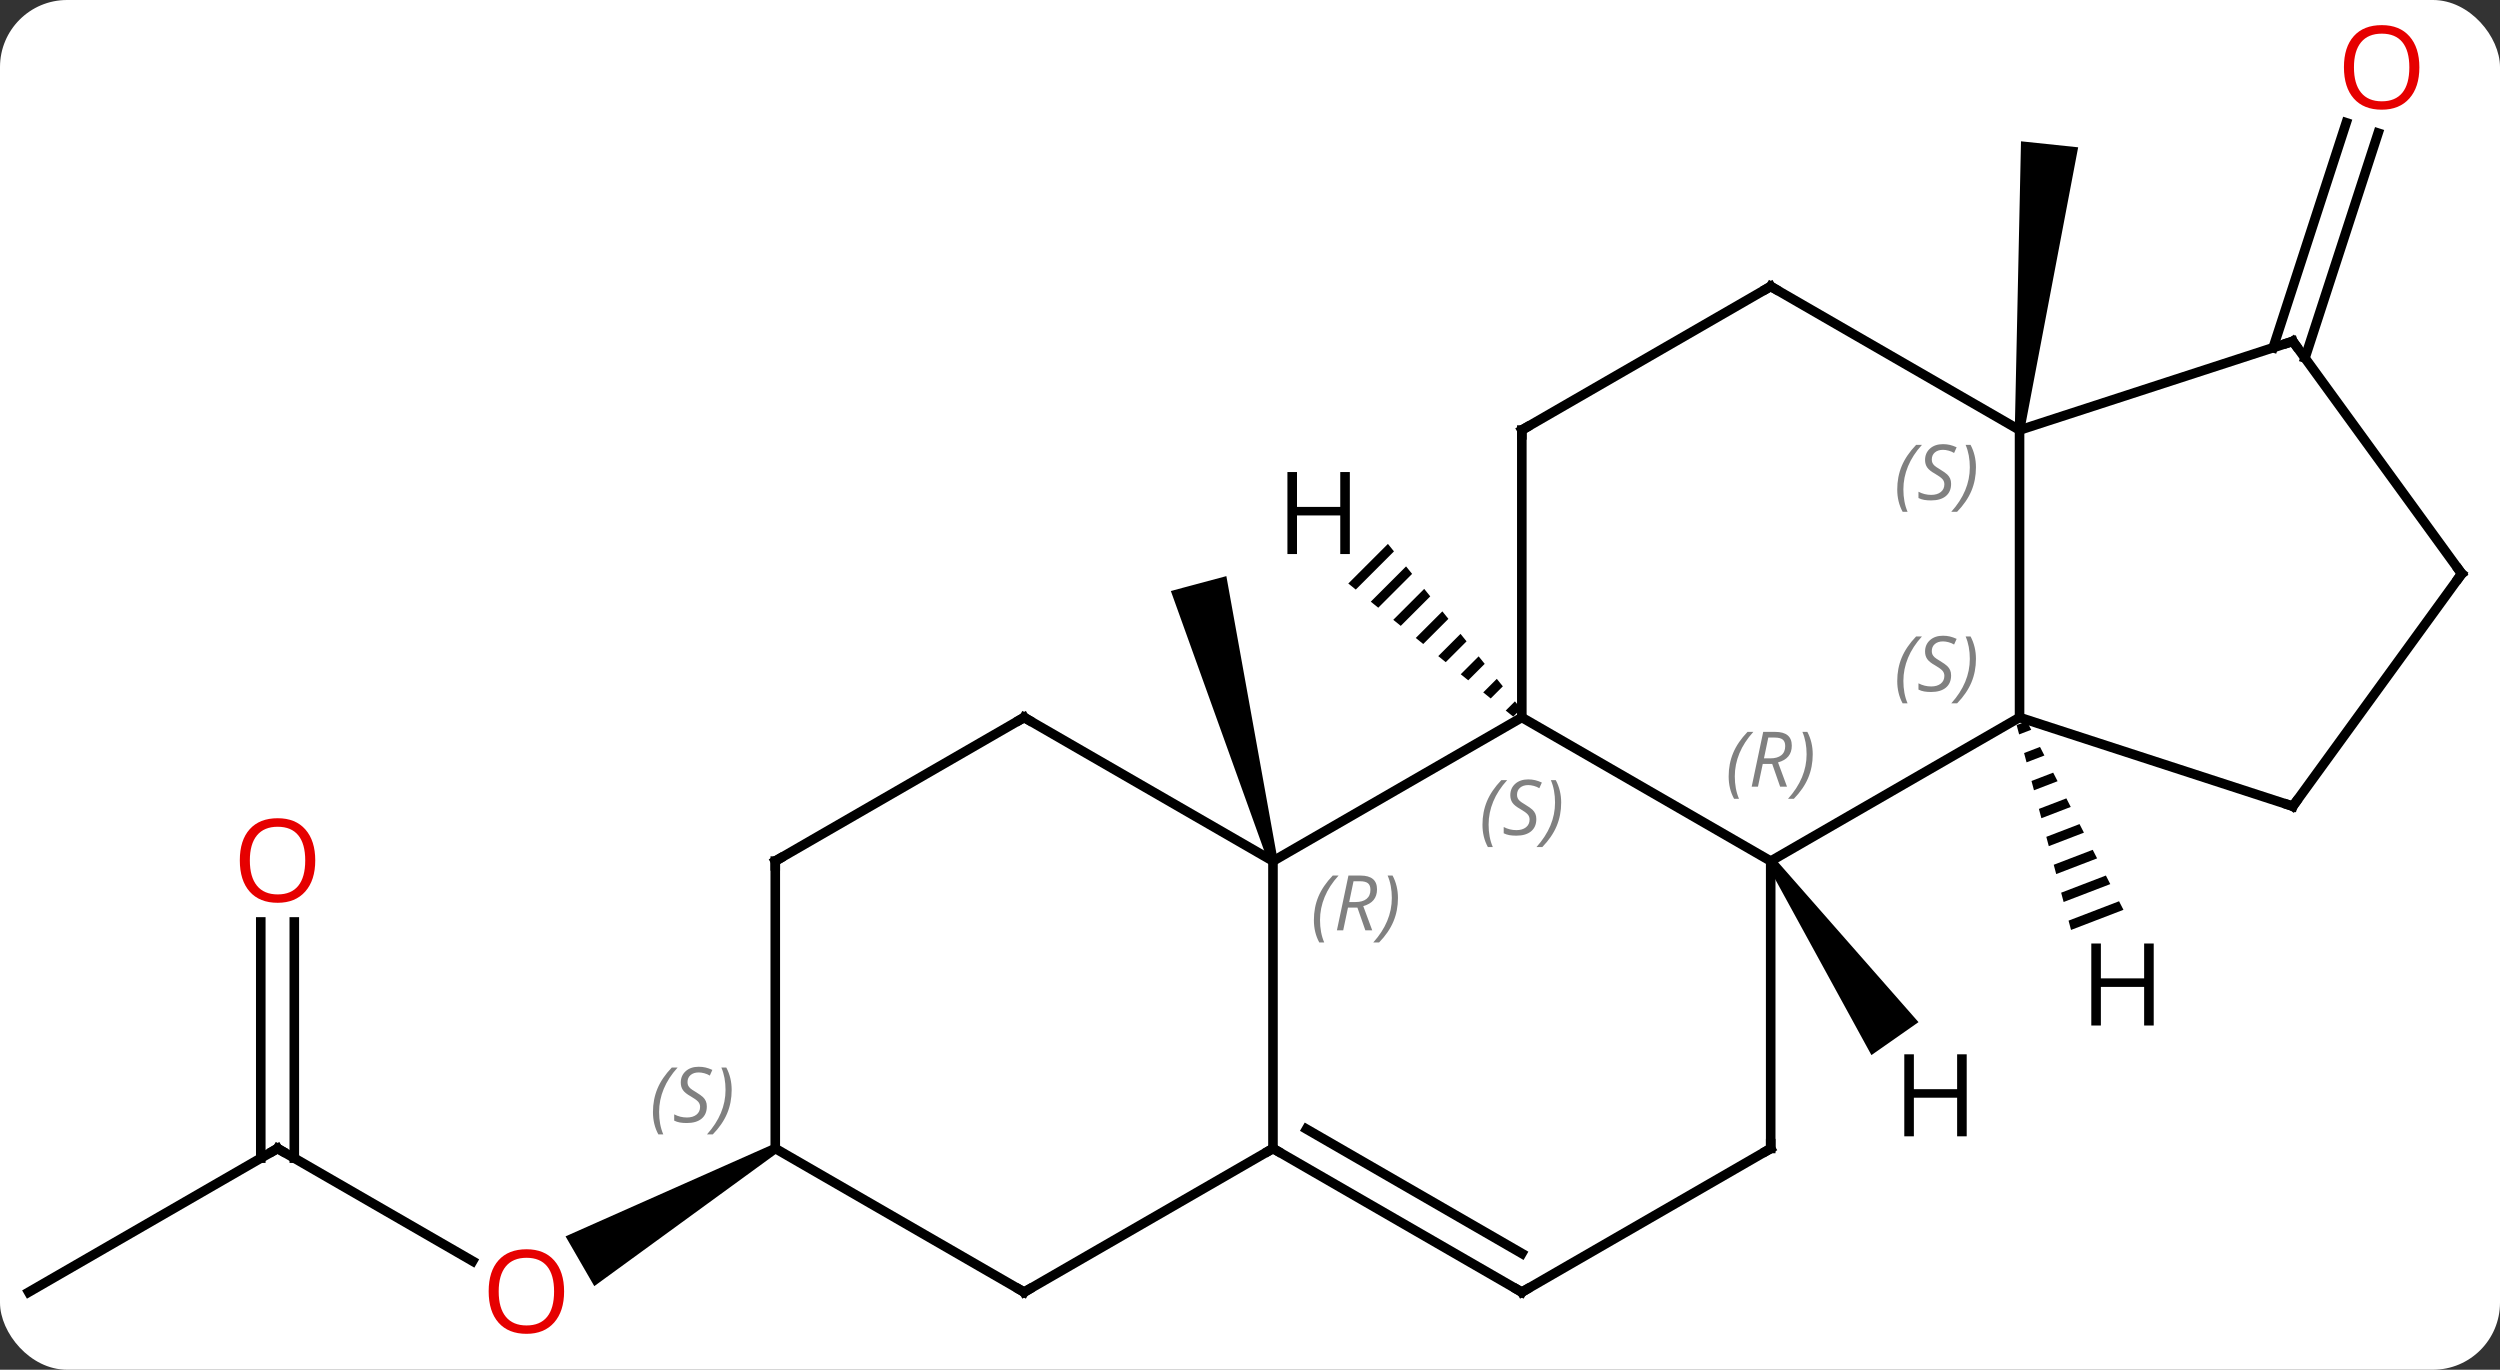<svg width="261" viewBox="0 0 261 143" style="fill-opacity:1; color-rendering:auto; color-interpolation:auto; text-rendering:auto; stroke:black; stroke-linecap:square; stroke-miterlimit:10; shape-rendering:auto; stroke-opacity:1; fill:black; stroke-dasharray:none; font-weight:normal; stroke-width:1; font-family:'Open Sans'; font-style:normal; stroke-linejoin:miter; font-size:12; stroke-dashoffset:0; image-rendering:auto;" height="143" class="cas-substance-image" xmlns:xlink="http://www.w3.org/1999/xlink" xmlns="http://www.w3.org/2000/svg"><rect x="0" y="0" width="261" height="143" fill="#333333" stroke="none"/><svg class="cas-substance-single-component"><rect y="0" x="0" width="261" stroke="none" ry="7" rx="7" height="143" fill="white" class="cas-substance-group"/><svg y="0" x="0" width="261" viewBox="0 0 261 143" style="fill:black;" height="143" class="cas-substance-single-component-image"><svg><g><g transform="translate(130,71)" style="text-rendering:geometricPrecision; color-rendering:optimizeQuality; color-interpolation:linearRGB; stroke-linecap:butt; image-rendering:optimizeQuality;"><path style="stroke:none;" d="M3.381 18.771 L2.415 19.029 L-7.764 -9.301 L-1.968 -10.853 Z"/><path style="stroke:none;" d="M81.338 -26.048 L80.344 -26.152 L80.992 -56.248 L86.96 -55.621 Z"/><line y2="-34.702" y1="-58.187" x2="107.314" x1="114.947" style="fill:none;"/><line y2="-33.62" y1="-57.105" x2="110.642" x1="118.276" style="fill:none;"/><line y2="48.9" y1="60.659" x2="-101.025" x1="-80.659" style="fill:none;"/><path style="stroke:none;" d="M-49.312 48.467 L-48.812 49.333 L-67.957 63.272 L-70.957 58.076 Z"/><line y2="63.9" y1="48.9" x2="-127.005" x1="-101.025" style="fill:none;"/><line y2="25.252" y1="49.91" x2="-99.275" x1="-99.275" style="fill:none;"/><line y2="25.252" y1="49.91" x2="-102.775" x1="-102.775" style="fill:none;"/><line y2="18.9" y1="3.9" x2="54.861" x1="28.878" style="fill:none;"/><line y2="18.9" y1="3.9" x2="2.898" x1="28.878" style="fill:none;"/><line y2="-26.1" y1="3.9" x2="28.878" x1="28.878" style="fill:none;"/><line y2="3.9" y1="18.9" x2="80.841" x1="54.861" style="fill:none;"/><line y2="48.9" y1="18.9" x2="54.861" x1="54.861" style="fill:none;"/><line y2="48.9" y1="18.9" x2="2.898" x1="2.898" style="fill:none;"/><line y2="3.9" y1="18.9" x2="-23.082" x1="2.898" style="fill:none;"/><line y2="-41.1" y1="-26.1" x2="54.861" x1="28.878" style="fill:none;"/><line y2="-26.1" y1="3.9" x2="80.841" x1="80.841" style="fill:none;"/><line y2="13.173" y1="3.9" x2="109.371" x1="80.841" style="fill:none;"/><line y2="63.9" y1="48.9" x2="28.878" x1="54.861" style="fill:none;"/><line y2="63.9" y1="48.9" x2="28.878" x1="2.898" style="fill:none;"/><line y2="59.859" y1="46.879" x2="28.878" x1="6.398" style="fill:none;"/><line y2="63.9" y1="48.9" x2="-23.082" x1="2.898" style="fill:none;"/><line y2="18.9" y1="3.9" x2="-49.062" x1="-23.082" style="fill:none;"/><line y2="-26.1" y1="-41.1" x2="80.841" x1="54.861" style="fill:none;"/><line y2="-35.37" y1="-26.1" x2="109.371" x1="80.841" style="fill:none;"/><line y2="-11.1" y1="13.173" x2="127.005" x1="109.371" style="fill:none;"/><line y2="48.9" y1="63.9" x2="-49.062" x1="-23.082" style="fill:none;"/><line y2="48.9" y1="18.9" x2="-49.062" x1="-49.062" style="fill:none;"/><line y2="-11.1" y1="-35.37" x2="127.005" x1="109.371" style="fill:none;"/><path style="stroke:none;" d="M14.898 -14.217 L10.761 -10.08 L11.543 -9.448 L11.543 -9.448 L15.53 -13.435 L15.53 -13.435 L14.898 -14.217 ZM16.793 -11.869 L13.109 -8.185 L13.109 -8.185 L13.891 -7.554 L13.891 -7.554 L17.424 -11.087 L17.424 -11.087 L16.793 -11.869 ZM18.687 -9.521 L15.457 -6.291 L16.239 -5.659 L19.319 -8.739 L18.687 -9.521 ZM20.582 -7.173 L17.805 -4.396 L18.587 -3.765 L21.213 -6.391 L20.582 -7.173 ZM22.477 -4.825 L20.153 -2.502 L20.153 -2.502 L20.935 -1.87 L20.935 -1.87 L23.108 -4.043 L23.108 -4.043 L22.477 -4.825 ZM24.371 -2.477 L22.501 -0.607 L23.284 0.025 L25.003 -1.694 L25.003 -1.694 L24.371 -2.477 ZM26.266 -0.129 L24.849 1.288 L25.631 1.919 L25.631 1.919 L26.897 0.653 L26.897 0.653 L26.266 -0.129 ZM28.16 2.219 L27.197 3.182 L27.98 3.814 L28.792 3.002 L28.16 2.219 Z"/><path style="stroke:none;" d="M54.451 19.187 L55.271 18.613 L70.292 35.711 L65.377 39.152 Z"/><path style="stroke:none;" d="M81.601 4.294 L80.539 4.701 L80.797 5.673 L82.06 5.189 L81.601 4.294 ZM82.977 6.979 L81.314 7.617 L81.572 8.59 L83.435 7.874 L82.977 6.979 ZM84.352 9.664 L82.088 10.534 L82.346 11.506 L82.346 11.506 L84.811 10.559 L84.352 9.664 ZM85.728 12.349 L82.862 13.45 L83.12 14.422 L83.12 14.422 L86.186 13.244 L86.186 13.244 L85.728 12.349 ZM87.103 15.034 L83.636 16.366 L83.894 17.338 L87.562 15.929 L87.103 15.034 ZM88.479 17.72 L84.41 19.282 L84.668 20.254 L84.668 20.254 L88.938 18.614 L88.479 17.72 ZM89.855 20.405 L85.184 22.198 L85.442 23.17 L90.313 21.3 L90.313 21.3 L89.855 20.405 ZM91.23 23.09 L85.958 25.114 L86.216 26.086 L91.689 23.985 L91.689 23.985 L91.23 23.09 Z"/></g><g transform="translate(130,71)" style="fill:rgb(230,0,0); text-rendering:geometricPrecision; color-rendering:optimizeQuality; image-rendering:optimizeQuality; font-family:'Open Sans'; stroke:rgb(230,0,0); color-interpolation:linearRGB;"><path style="stroke:none;" d="M122.582 -63.97 Q122.582 -61.908 121.542 -60.728 Q120.503 -59.548 118.66 -59.548 Q116.769 -59.548 115.738 -60.712 Q114.707 -61.877 114.707 -63.986 Q114.707 -66.08 115.738 -67.228 Q116.769 -68.377 118.66 -68.377 Q120.519 -68.377 121.55 -67.205 Q122.582 -66.033 122.582 -63.97 ZM115.753 -63.97 Q115.753 -62.236 116.496 -61.33 Q117.238 -60.423 118.66 -60.423 Q120.082 -60.423 120.808 -61.322 Q121.535 -62.22 121.535 -63.97 Q121.535 -65.705 120.808 -66.595 Q120.082 -67.486 118.66 -67.486 Q117.238 -67.486 116.496 -66.588 Q115.753 -65.689 115.753 -63.97 Z"/><path style="stroke:none;" d="M-71.108 63.83 Q-71.108 65.892 -72.147 67.072 Q-73.186 68.252 -75.029 68.252 Q-76.92 68.252 -77.951 67.088 Q-78.983 65.923 -78.983 63.814 Q-78.983 61.72 -77.951 60.572 Q-76.92 59.423 -75.029 59.423 Q-73.17 59.423 -72.139 60.595 Q-71.108 61.767 -71.108 63.83 ZM-77.936 63.83 Q-77.936 65.564 -77.193 66.47 Q-76.451 67.377 -75.029 67.377 Q-73.608 67.377 -72.881 66.478 Q-72.154 65.58 -72.154 63.83 Q-72.154 62.095 -72.881 61.205 Q-73.608 60.314 -75.029 60.314 Q-76.451 60.314 -77.193 61.212 Q-77.936 62.111 -77.936 63.83 Z"/></g><g transform="translate(130,71)" style="stroke-linecap:butt; text-rendering:geometricPrecision; color-rendering:optimizeQuality; image-rendering:optimizeQuality; font-family:'Open Sans'; color-interpolation:linearRGB; stroke-miterlimit:5;"><path style="fill:none;" d="M-100.592 49.15 L-101.025 48.9 L-101.458 49.15"/><path style="fill:rgb(230,0,0); stroke:none;" d="M-97.088 18.83 Q-97.088 20.892 -98.127 22.072 Q-99.166 23.252 -101.009 23.252 Q-102.9 23.252 -103.931 22.087 Q-104.963 20.923 -104.963 18.814 Q-104.963 16.72 -103.931 15.572 Q-102.9 14.423 -101.009 14.423 Q-99.15 14.423 -98.119 15.595 Q-97.088 16.767 -97.088 18.83 ZM-103.916 18.83 Q-103.916 20.564 -103.173 21.47 Q-102.431 22.377 -101.009 22.377 Q-99.588 22.377 -98.861 21.478 Q-98.134 20.58 -98.134 18.83 Q-98.134 17.095 -98.861 16.205 Q-99.588 15.314 -101.009 15.314 Q-102.431 15.314 -103.173 16.212 Q-103.916 17.111 -103.916 18.83 Z"/></g><g transform="translate(130,71)" style="stroke-linecap:butt; font-size:8.4px; fill:gray; text-rendering:geometricPrecision; image-rendering:optimizeQuality; color-rendering:optimizeQuality; font-family:'Open Sans'; font-style:italic; stroke:gray; color-interpolation:linearRGB; stroke-miterlimit:5;"><path style="stroke:none;" d="M24.77 15.103 Q24.77 13.775 25.238 12.65 Q25.707 11.525 26.738 10.447 L27.348 10.447 Q26.379 11.509 25.895 12.681 Q25.41 13.853 25.41 15.088 Q25.41 16.416 25.848 17.431 L25.332 17.431 Q24.77 16.4 24.77 15.103 ZM30.392 14.509 Q30.392 15.338 29.845 15.791 Q29.299 16.244 28.299 16.244 Q27.892 16.244 27.58 16.189 Q27.267 16.134 26.986 15.994 L26.986 15.338 Q27.611 15.666 28.314 15.666 Q28.939 15.666 29.314 15.369 Q29.689 15.072 29.689 14.556 Q29.689 14.244 29.486 14.017 Q29.283 13.791 28.72 13.463 Q28.127 13.134 27.9 12.806 Q27.674 12.478 27.674 12.025 Q27.674 11.291 28.189 10.83 Q28.705 10.369 29.549 10.369 Q29.924 10.369 30.259 10.447 Q30.595 10.525 30.97 10.697 L30.705 11.291 Q30.455 11.134 30.134 11.048 Q29.814 10.963 29.549 10.963 Q29.017 10.963 28.697 11.236 Q28.377 11.509 28.377 11.978 Q28.377 12.181 28.447 12.33 Q28.517 12.478 28.658 12.611 Q28.799 12.744 29.22 12.994 Q29.783 13.338 29.986 13.533 Q30.189 13.728 30.291 13.963 Q30.392 14.197 30.392 14.509 ZM32.987 12.791 Q32.987 14.119 32.51 15.252 Q32.034 16.384 31.018 17.431 L30.409 17.431 Q32.346 15.275 32.346 12.791 Q32.346 11.463 31.909 10.447 L32.424 10.447 Q32.987 11.509 32.987 12.791 Z"/><path style="stroke:none;" d="M50.472 10.064 Q50.472 8.736 50.941 7.611 Q51.41 6.486 52.441 5.408 L53.05 5.408 Q52.081 6.47 51.597 7.642 Q51.113 8.814 51.113 10.048 Q51.113 11.377 51.55 12.392 L51.035 12.392 Q50.472 11.361 50.472 10.064 ZM54.032 8.752 L53.532 11.127 L52.876 11.127 L54.079 5.408 L55.329 5.408 Q57.063 5.408 57.063 6.845 Q57.063 8.205 55.626 8.595 L56.563 11.127 L55.845 11.127 L55.017 8.752 L54.032 8.752 ZM54.61 6.002 Q54.22 7.923 54.157 8.173 L54.813 8.173 Q55.563 8.173 55.97 7.845 Q56.376 7.517 56.376 6.892 Q56.376 6.423 56.118 6.213 Q55.86 6.002 55.267 6.002 L54.61 6.002 ZM59.249 7.752 Q59.249 9.08 58.773 10.213 Q58.296 11.345 57.281 12.392 L56.671 12.392 Q58.609 10.236 58.609 7.752 Q58.609 6.423 58.171 5.408 L58.687 5.408 Q59.249 6.47 59.249 7.752 Z"/><path style="stroke:none;" d="M7.17 25.064 Q7.17 23.736 7.638 22.611 Q8.107 21.486 9.138 20.408 L9.748 20.408 Q8.779 21.47 8.295 22.642 Q7.81 23.814 7.81 25.048 Q7.81 26.377 8.248 27.392 L7.732 27.392 Q7.17 26.361 7.17 25.064 ZM10.73 23.752 L10.23 26.127 L9.573 26.127 L10.777 20.408 L12.027 20.408 Q13.761 20.408 13.761 21.845 Q13.761 23.205 12.323 23.595 L13.261 26.127 L12.542 26.127 L11.714 23.752 L10.73 23.752 ZM11.308 21.002 Q10.917 22.923 10.855 23.173 L11.511 23.173 Q12.261 23.173 12.667 22.845 Q13.073 22.517 13.073 21.892 Q13.073 21.423 12.816 21.212 Q12.558 21.002 11.964 21.002 L11.308 21.002 ZM15.947 22.752 Q15.947 24.08 15.47 25.212 Q14.994 26.345 13.978 27.392 L13.369 27.392 Q15.306 25.236 15.306 22.752 Q15.306 21.423 14.869 20.408 L15.384 20.408 Q15.947 21.47 15.947 22.752 Z"/><path style="fill:none; stroke:black;" d="M28.878 -25.6 L28.878 -26.1 L29.311 -26.35"/><path style="stroke:none;" d="M68.072 0.103 Q68.072 -1.225 68.541 -2.35 Q69.01 -3.475 70.041 -4.553 L70.65 -4.553 Q69.682 -3.491 69.197 -2.319 Q68.713 -1.147 68.713 0.088 Q68.713 1.416 69.15 2.431 L68.635 2.431 Q68.072 1.4 68.072 0.103 ZM73.695 -0.491 Q73.695 0.338 73.148 0.791 Q72.601 1.244 71.601 1.244 Q71.195 1.244 70.882 1.189 Q70.57 1.134 70.288 0.994 L70.288 0.338 Q70.913 0.666 71.617 0.666 Q72.242 0.666 72.617 0.369 Q72.992 0.072 72.992 -0.444 Q72.992 -0.756 72.788 -0.983 Q72.585 -1.209 72.023 -1.537 Q71.429 -1.866 71.203 -2.194 Q70.976 -2.522 70.976 -2.975 Q70.976 -3.709 71.492 -4.17 Q72.007 -4.631 72.851 -4.631 Q73.226 -4.631 73.562 -4.553 Q73.898 -4.475 74.273 -4.303 L74.007 -3.709 Q73.757 -3.866 73.437 -3.951 Q73.117 -4.037 72.851 -4.037 Q72.32 -4.037 71.999 -3.764 Q71.679 -3.491 71.679 -3.022 Q71.679 -2.819 71.749 -2.67 Q71.82 -2.522 71.96 -2.389 Q72.101 -2.256 72.523 -2.006 Q73.085 -1.662 73.288 -1.467 Q73.492 -1.272 73.593 -1.037 Q73.695 -0.803 73.695 -0.491 ZM76.289 -2.209 Q76.289 -0.881 75.813 0.252 Q75.336 1.384 74.32 2.431 L73.711 2.431 Q75.649 0.275 75.649 -2.209 Q75.649 -3.537 75.211 -4.553 L75.727 -4.553 Q76.289 -3.491 76.289 -2.209 Z"/><path style="fill:none; stroke:black;" d="M54.861 48.4 L54.861 48.9 L54.428 49.15"/><path style="fill:none; stroke:black;" d="M3.331 49.15 L2.898 48.9 L2.465 49.15"/><path style="fill:none; stroke:black;" d="M-22.649 4.15 L-23.082 3.9 L-23.515 4.15"/><path style="fill:none; stroke:black;" d="M54.428 -40.85 L54.861 -41.1 L55.294 -40.85"/><path style="stroke:none;" d="M68.072 -19.897 Q68.072 -21.225 68.541 -22.35 Q69.01 -23.475 70.041 -24.553 L70.65 -24.553 Q69.682 -23.491 69.197 -22.319 Q68.713 -21.147 68.713 -19.913 Q68.713 -18.584 69.15 -17.569 L68.635 -17.569 Q68.072 -18.6 68.072 -19.897 ZM73.695 -20.491 Q73.695 -19.663 73.148 -19.209 Q72.601 -18.756 71.601 -18.756 Q71.195 -18.756 70.882 -18.811 Q70.57 -18.866 70.288 -19.006 L70.288 -19.663 Q70.913 -19.334 71.617 -19.334 Q72.242 -19.334 72.617 -19.631 Q72.992 -19.928 72.992 -20.444 Q72.992 -20.756 72.788 -20.983 Q72.585 -21.209 72.023 -21.538 Q71.429 -21.866 71.203 -22.194 Q70.976 -22.522 70.976 -22.975 Q70.976 -23.709 71.492 -24.17 Q72.007 -24.631 72.851 -24.631 Q73.226 -24.631 73.562 -24.553 Q73.898 -24.475 74.273 -24.303 L74.007 -23.709 Q73.757 -23.866 73.437 -23.952 Q73.117 -24.038 72.851 -24.038 Q72.32 -24.038 71.999 -23.764 Q71.679 -23.491 71.679 -23.022 Q71.679 -22.819 71.749 -22.67 Q71.82 -22.522 71.96 -22.389 Q72.101 -22.256 72.523 -22.006 Q73.085 -21.663 73.288 -21.467 Q73.492 -21.272 73.593 -21.038 Q73.695 -20.803 73.695 -20.491 ZM76.289 -22.209 Q76.289 -20.881 75.813 -19.748 Q75.336 -18.616 74.32 -17.569 L73.711 -17.569 Q75.649 -19.725 75.649 -22.209 Q75.649 -23.538 75.211 -24.553 L75.727 -24.553 Q76.289 -23.491 76.289 -22.209 Z"/><path style="fill:none; stroke:black;" d="M108.895 13.018 L109.371 13.173 L109.665 12.768"/><path style="fill:none; stroke:black;" d="M29.311 63.65 L28.878 63.9 L28.445 63.65"/><path style="fill:none; stroke:black;" d="M-22.649 63.65 L-23.082 63.9 L-23.515 63.65"/><path style="fill:none; stroke:black;" d="M-48.629 18.65 L-49.062 18.9 L-49.062 19.4"/><path style="fill:none; stroke:black;" d="M108.895 -35.215 L109.371 -35.37 L109.665 -34.965"/><path style="fill:none; stroke:black;" d="M126.711 -10.695 L127.005 -11.1 L126.711 -11.505"/><path style="stroke:none;" d="M-61.831 45.103 Q-61.831 43.775 -61.362 42.65 Q-60.893 41.525 -59.862 40.447 L-59.253 40.447 Q-60.221 41.51 -60.706 42.681 Q-61.19 43.853 -61.19 45.088 Q-61.19 46.416 -60.753 47.431 L-61.268 47.431 Q-61.831 46.4 -61.831 45.103 ZM-56.208 44.51 Q-56.208 45.338 -56.755 45.791 Q-57.302 46.244 -58.302 46.244 Q-58.708 46.244 -59.021 46.189 Q-59.333 46.135 -59.614 45.994 L-59.614 45.338 Q-58.989 45.666 -58.286 45.666 Q-57.661 45.666 -57.286 45.369 Q-56.911 45.072 -56.911 44.556 Q-56.911 44.244 -57.114 44.017 Q-57.318 43.791 -57.88 43.463 Q-58.474 43.135 -58.7 42.806 Q-58.927 42.478 -58.927 42.025 Q-58.927 41.291 -58.411 40.83 Q-57.896 40.369 -57.052 40.369 Q-56.677 40.369 -56.341 40.447 Q-56.005 40.525 -55.63 40.697 L-55.896 41.291 Q-56.146 41.135 -56.466 41.048 Q-56.786 40.963 -57.052 40.963 Q-57.583 40.963 -57.904 41.236 Q-58.224 41.51 -58.224 41.978 Q-58.224 42.181 -58.154 42.33 Q-58.083 42.478 -57.943 42.611 Q-57.802 42.744 -57.38 42.994 Q-56.818 43.338 -56.614 43.533 Q-56.411 43.728 -56.31 43.963 Q-56.208 44.197 -56.208 44.51 ZM-53.614 42.791 Q-53.614 44.119 -54.09 45.252 Q-54.567 46.385 -55.583 47.431 L-56.192 47.431 Q-54.254 45.275 -54.254 42.791 Q-54.254 41.463 -54.692 40.447 L-54.176 40.447 Q-53.614 41.51 -53.614 42.791 Z"/></g><g transform="translate(130,71)" style="stroke-linecap:butt; text-rendering:geometricPrecision; color-rendering:optimizeQuality; image-rendering:optimizeQuality; font-family:'Open Sans'; color-interpolation:linearRGB; stroke-miterlimit:5;"><path style="stroke:none;" d="M10.923 -13.157 L9.923 -13.157 L9.923 -17.188 L5.407 -17.188 L5.407 -13.157 L4.407 -13.157 L4.407 -21.719 L5.407 -21.719 L5.407 -18.079 L9.923 -18.079 L9.923 -21.719 L10.923 -21.719 L10.923 -13.157 Z"/><path style="stroke:none;" d="M75.324 47.632 L74.324 47.632 L74.324 43.601 L69.808 43.601 L69.808 47.632 L68.808 47.632 L68.808 39.07 L69.808 39.07 L69.808 42.71 L74.324 42.71 L74.324 39.07 L75.324 39.07 L75.324 47.632 Z"/><path style="stroke:none;" d="M94.848 36.064 L93.848 36.064 L93.848 32.033 L89.332 32.033 L89.332 36.064 L88.332 36.064 L88.332 27.502 L89.332 27.502 L89.332 31.142 L93.848 31.142 L93.848 27.502 L94.848 27.502 L94.848 36.064 Z"/></g></g></svg></svg></svg></svg>